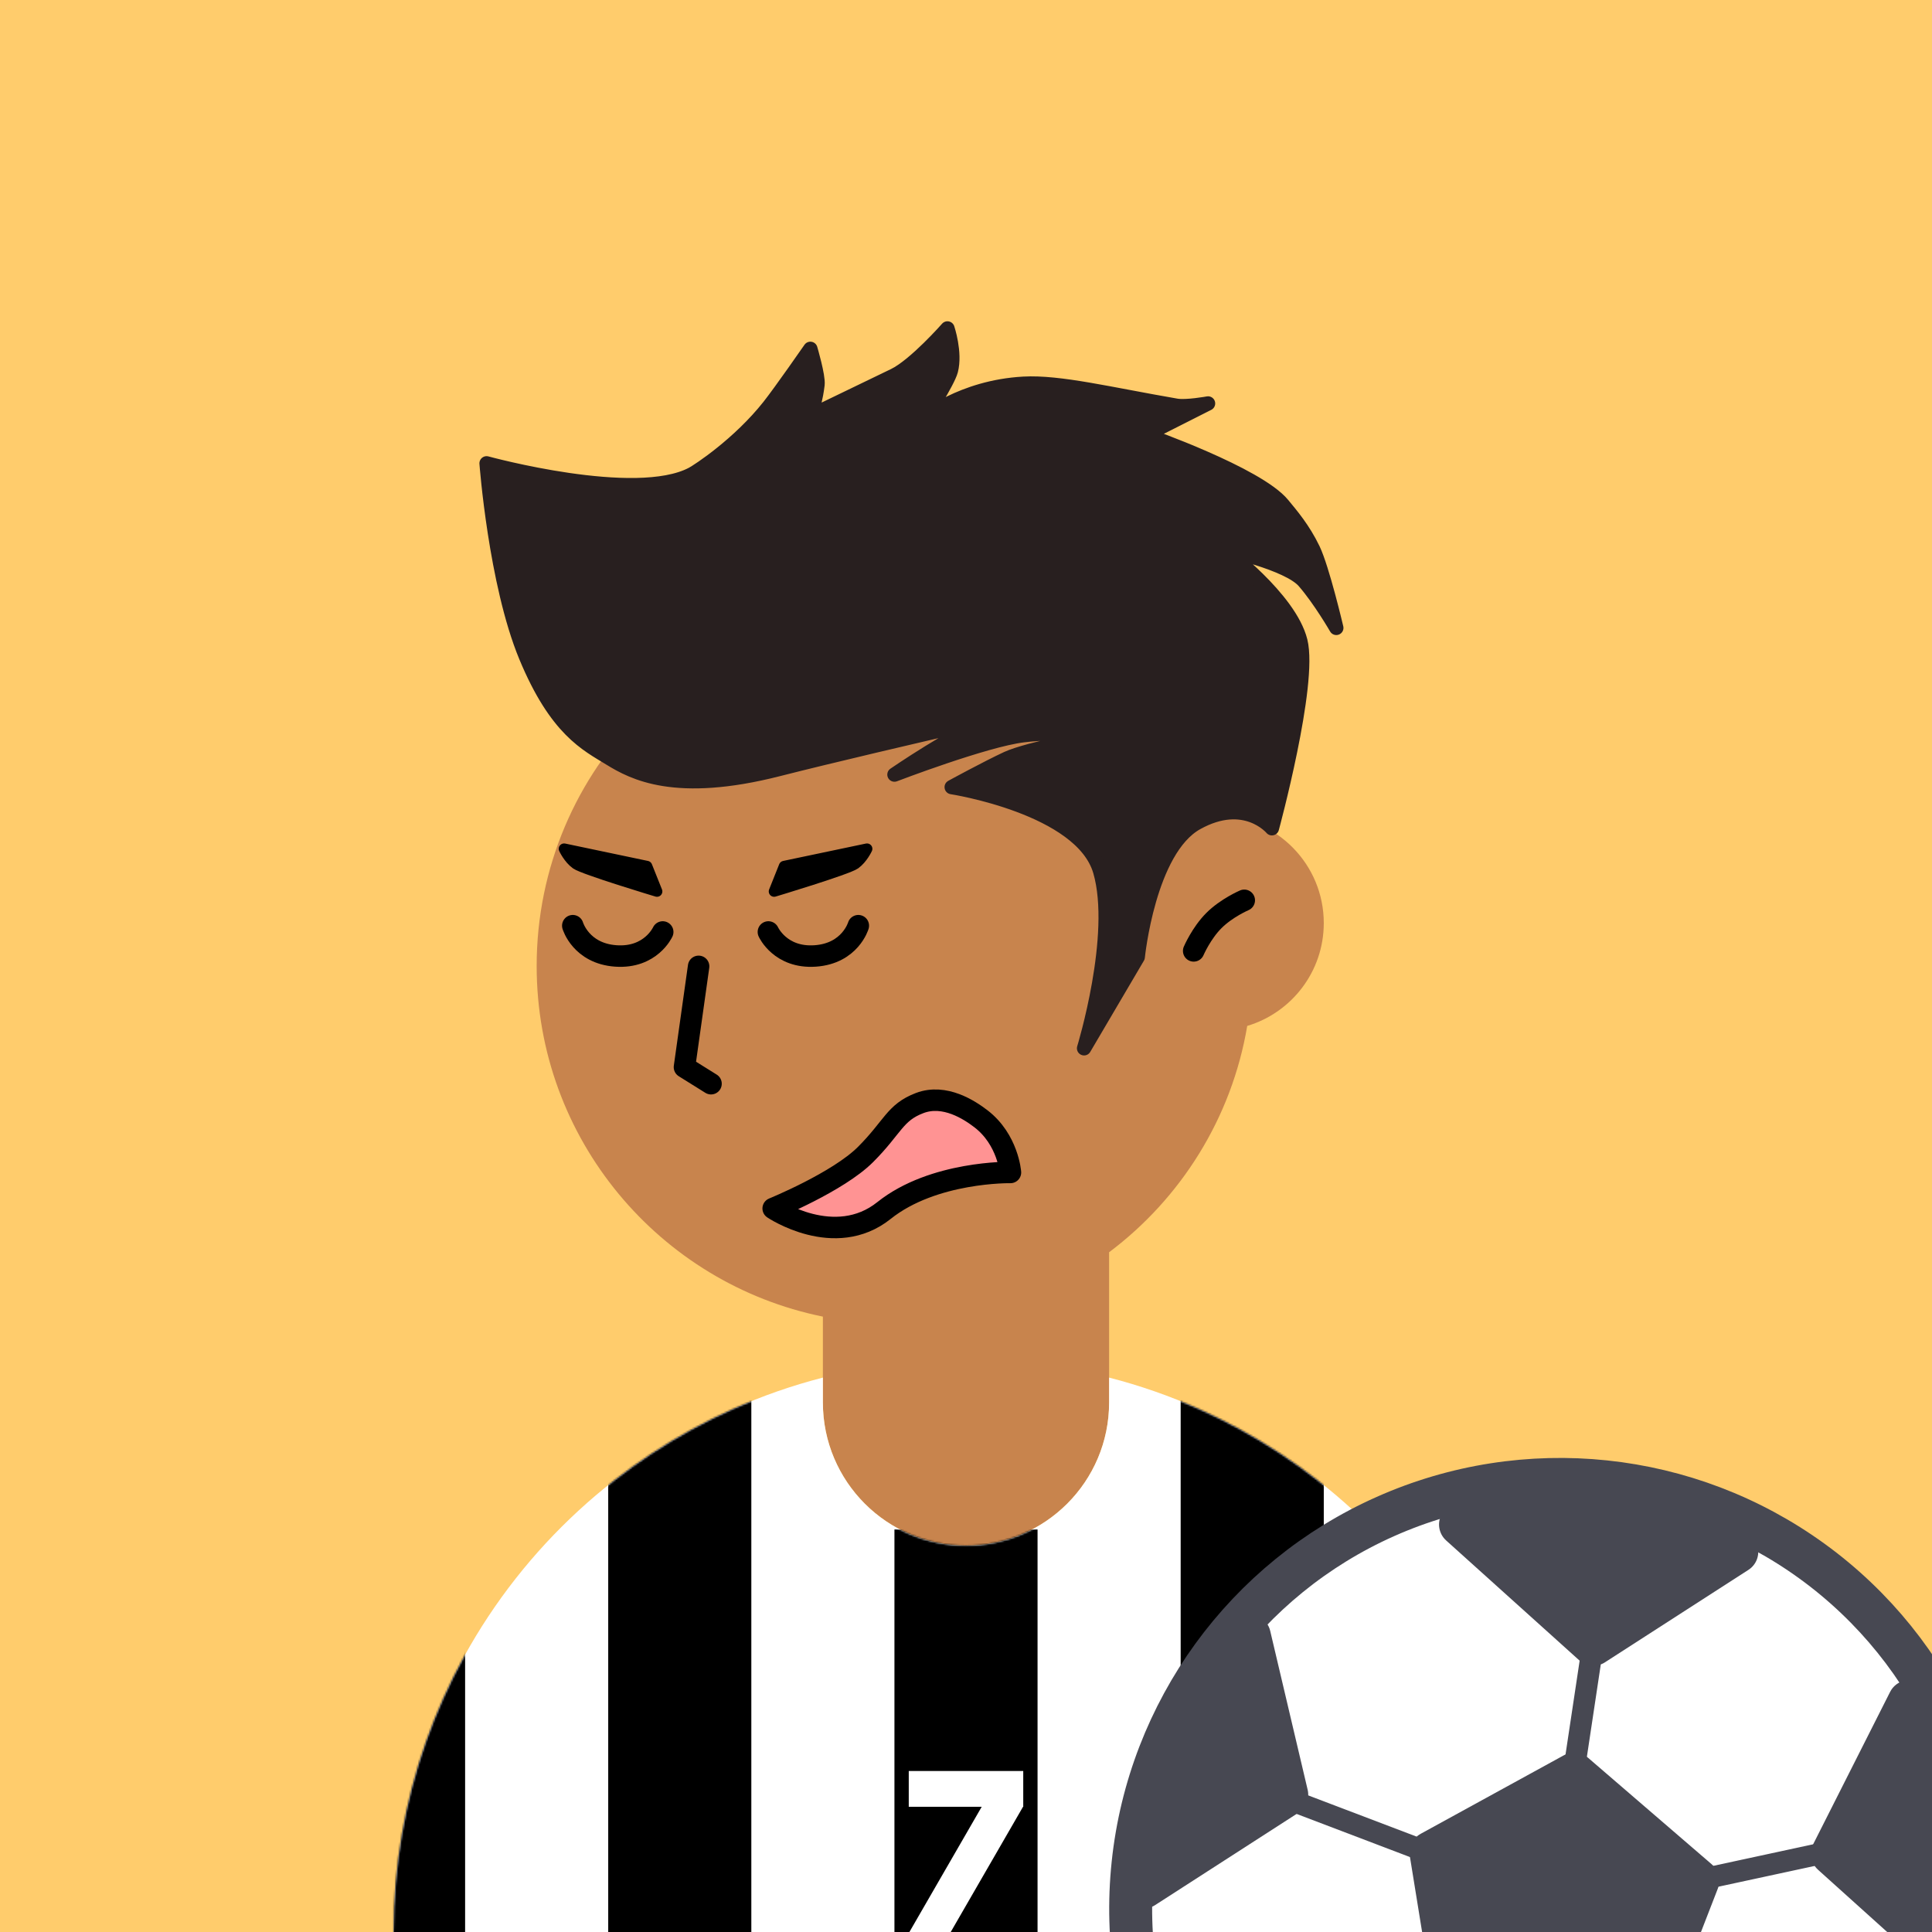 <svg width="1080" height="1080" viewBox="0 0 1080 1080" fill="none" xmlns="http://www.w3.org/2000/svg">
<rect x="0" y="0" width="1080" height="1080" fill="#808080" stroke="none"/>
<g clip-path="url(#clip0_0_332)">
<rect width="1080" height="1080" fill="white"/>
<rect width="1080" height="1080" fill="#FFCC6C"/>
<path fill-rule="evenodd" clip-rule="evenodd" d="M697.207 573.496C688.516 625.043 660.104 669.891 620 700.015V784C620 828.183 584.183 864 540 864C495.817 864 460 828.183 460 784V735.999C368.71 717.468 300 636.758 300 540C300 429.543 389.543 340 500 340C580.464 340 649.829 387.516 681.567 456.02C713.98 456.851 740 483.387 740 516C740 543.157 721.958 566.099 697.207 573.496Z" fill="#C8844D"/>
<path d="M390.531 540.198L382.614 596.533L397.469 605.802" stroke="black" stroke-width="12" stroke-linecap="round" stroke-linejoin="round"/>
<path d="M667.272 531.556C667.272 531.556 671.515 521.657 678.586 514.586C685.657 507.515 695.556 503.272 695.556 503.272" stroke="black" stroke-width="12" stroke-linecap="round" stroke-linejoin="round"/>
<path fill-rule="evenodd" clip-rule="evenodd" d="M460 770.081C321.982 805.605 220 930.893 220 1080C220 1256.73 363.269 1400 540 1400C716.731 1400 860 1256.73 860 1080C860 930.893 758.018 805.605 620 770.081V784C620 828.183 584.183 864 540 864C495.817 864 460 828.183 460 784V770.081Z" fill="white"/>
<mask id="mask0_0_332" style="mask-type:luminance" maskUnits="userSpaceOnUse" x="220" y="770" width="640" height="630">
<path fill-rule="evenodd" clip-rule="evenodd" d="M460 770.081C321.982 805.605 220 930.893 220 1080C220 1256.73 363.269 1400 540 1400C716.731 1400 860 1256.73 860 1080C860 930.893 758.018 805.605 620 770.081V784C620 828.183 584.183 864 540 864C495.817 864 460 828.183 460 784V770.081Z" fill="white"/>
</mask>
<g mask="url(#mask0_0_332)">
<rect x="500" y="855" width="80" height="255" fill="black"/>
<rect x="660" y="770" width="80" height="340" fill="black"/>
<rect x="820" y="770" width="80" height="340" fill="black"/>
<rect x="340" y="770" width="80" height="340" fill="black"/>
<rect x="180" y="770" width="80" height="340" fill="black"/>
</g>
<rect x="508" y="990" width="64" height="20" fill="white"/>
<rect x="508.09" y="1080.48" width="93" height="20" transform="rotate(-60 508.09 1080.48)" fill="white"/>
<path fill-rule="evenodd" clip-rule="evenodd" d="M669 460C642 475 636 535 636 535L606 586C606 586 625.405 522.814 615 487C604.595 451.186 532 440 532 440C532 440 551.428 429.373 563 424C574.572 418.627 615 411 615 411C615 411 593.418 408.398 572 411C550.582 413.602 500 433 500 433C500 433 533.441 410.005 554 402C574.559 393.995 623 386 623 386C623 386 492.447 415.367 435 430C377.553 444.632 354 432 341 424C328 416 311 408 294 367C277 326 272 259 272 259C272 259 355.23 281.865 387 265C390.306 263.245 413.109 248.39 430 227C436.556 218.698 453 195 453 195C453 195 457.558 210.4 457 215C455.054 231.051 450.61 233.675 457.09 230.545C470.532 224.051 484.809 217.202 499.841 209.893C511.494 204.227 529.627 183.596 529.627 183.596C529.627 183.596 534.168 197.095 531.561 207.139C529.922 213.456 516.471 234.296 516.471 234.296C516.471 234.296 537.438 216.428 572.205 214.509C592.351 213.398 620.559 220.43 657.608 226.802C663.186 227.761 675.305 225.532 675.305 225.532L640.605 243.092C640.605 243.092 702.974 264.969 717 282C721.78 287.804 728.532 295.631 734 307C739.228 317.87 747 351 747 351C747 351 737.924 335.265 729 325C720.076 314.735 684 307 684 307C684 307 720.928 334.33 726.917 358.372C732.905 382.414 711 463 711 463C711 463 696 445 669 460Z" fill="#281F1F" stroke="#281F1F" stroke-width="8" stroke-linecap="round" stroke-linejoin="round"/>
<path fill-rule="evenodd" clip-rule="evenodd" d="M494.175 676.675C466.597 698.72 432.21 675.532 432.21 675.532C432.21 675.532 468.448 660.76 483.842 645.367C499.236 629.973 500.164 621.875 514.142 616.596C528.12 611.317 542.069 620.593 548.303 625.365C563.516 637.009 564.851 655.409 564.851 655.409C564.851 655.409 521.752 654.631 494.175 676.675Z" fill="#FF9393" stroke="black" stroke-width="12" stroke-linecap="round" stroke-linejoin="round"/>
<circle cx="872.018" cy="1067.33" r="240" transform="rotate(6 872.018 1067.33)" fill="white"/>
<mask id="mask1_0_332" style="mask-type:luminance" maskUnits="userSpaceOnUse" x="631" y="827" width="482" height="481">
<circle cx="872.018" cy="1067.33" r="240" transform="rotate(6 872.018 1067.33)" fill="white"/>
</mask>
<g mask="url(#mask1_0_332)">
<path fill-rule="evenodd" clip-rule="evenodd" d="M799.937 1035.63L879.962 991.751L949.115 1051.31L914.636 1140.19L815.183 1129.74L799.937 1035.63Z" fill="#474852" stroke="#474852" stroke-width="24" stroke-linecap="round" stroke-linejoin="round"/>
<path fill-rule="evenodd" clip-rule="evenodd" d="M859.41 767.107L949.941 778.649L970.882 867.477L890.743 919.118L816.429 852.205L859.41 767.107Z" fill="#474852" stroke="#474852" stroke-width="24" stroke-linecap="round" stroke-linejoin="round"/>
<path fill-rule="evenodd" clip-rule="evenodd" d="M607.839 902.888L698.37 914.429L719.311 1003.26L639.172 1054.9L564.858 987.986L607.839 902.888Z" fill="#474852" stroke="#474852" stroke-width="24" stroke-linecap="round" stroke-linejoin="round"/>
<path fill-rule="evenodd" clip-rule="evenodd" d="M1067.3 951.18L1157.84 962.721L1178.78 1051.55L1098.64 1103.19L1024.32 1036.28L1067.3 951.18Z" fill="#474852" stroke="#474852" stroke-width="24" stroke-linecap="round" stroke-linejoin="round"/>
</g>
<circle cx="872.055" cy="1067" r="240" transform="rotate(6 872.055 1067)" stroke="#474852" stroke-width="24" stroke-linecap="round" stroke-linejoin="round"/>
<path d="M878.906 996.04L891.24 914.102" stroke="#474852" stroke-width="12" stroke-linecap="round" stroke-linejoin="round"/>
<path d="M801.308 1036.68L720.505 1005.94" stroke="#474852" stroke-width="12" stroke-linecap="round" stroke-linejoin="round"/>
<path d="M1024.75 1034.7L954.262 1049.91" stroke="#474852" stroke-width="12" stroke-linecap="round" stroke-linejoin="round"/>
<path d="M429.531 520.977C429.531 520.977 436.178 535.749 455.73 534.382C475.282 533.014 479.808 517.461 479.808 517.461" stroke="black" stroke-width="12" stroke-linecap="round" stroke-linejoin="round"/>
<path fill-rule="evenodd" clip-rule="evenodd" d="M432.737 498.312L438.369 484.214L484.663 474.489C484.663 474.489 482.163 479.97 477.96 482.974C473.756 485.979 432.737 498.312 432.737 498.312Z" fill="black" stroke="black" stroke-width="6" stroke-linecap="round" stroke-linejoin="round"/>
<path d="M370.469 520.977C370.469 520.977 363.822 535.749 344.27 534.382C324.718 533.014 320.192 517.461 320.192 517.461" stroke="black" stroke-width="12" stroke-linecap="round" stroke-linejoin="round"/>
<path fill-rule="evenodd" clip-rule="evenodd" d="M367.263 498.312L361.631 484.214L315.337 474.489C315.337 474.489 317.837 479.97 322.041 482.974C326.244 485.979 367.263 498.312 367.263 498.312Z" fill="black" stroke="black" stroke-width="6" stroke-linecap="round" stroke-linejoin="round"/>
</g>
<defs>
<clipPath id="clip0_0_332">
<rect width="1080" height="1080" fill="white"/>
</clipPath>
</defs>
</svg>
